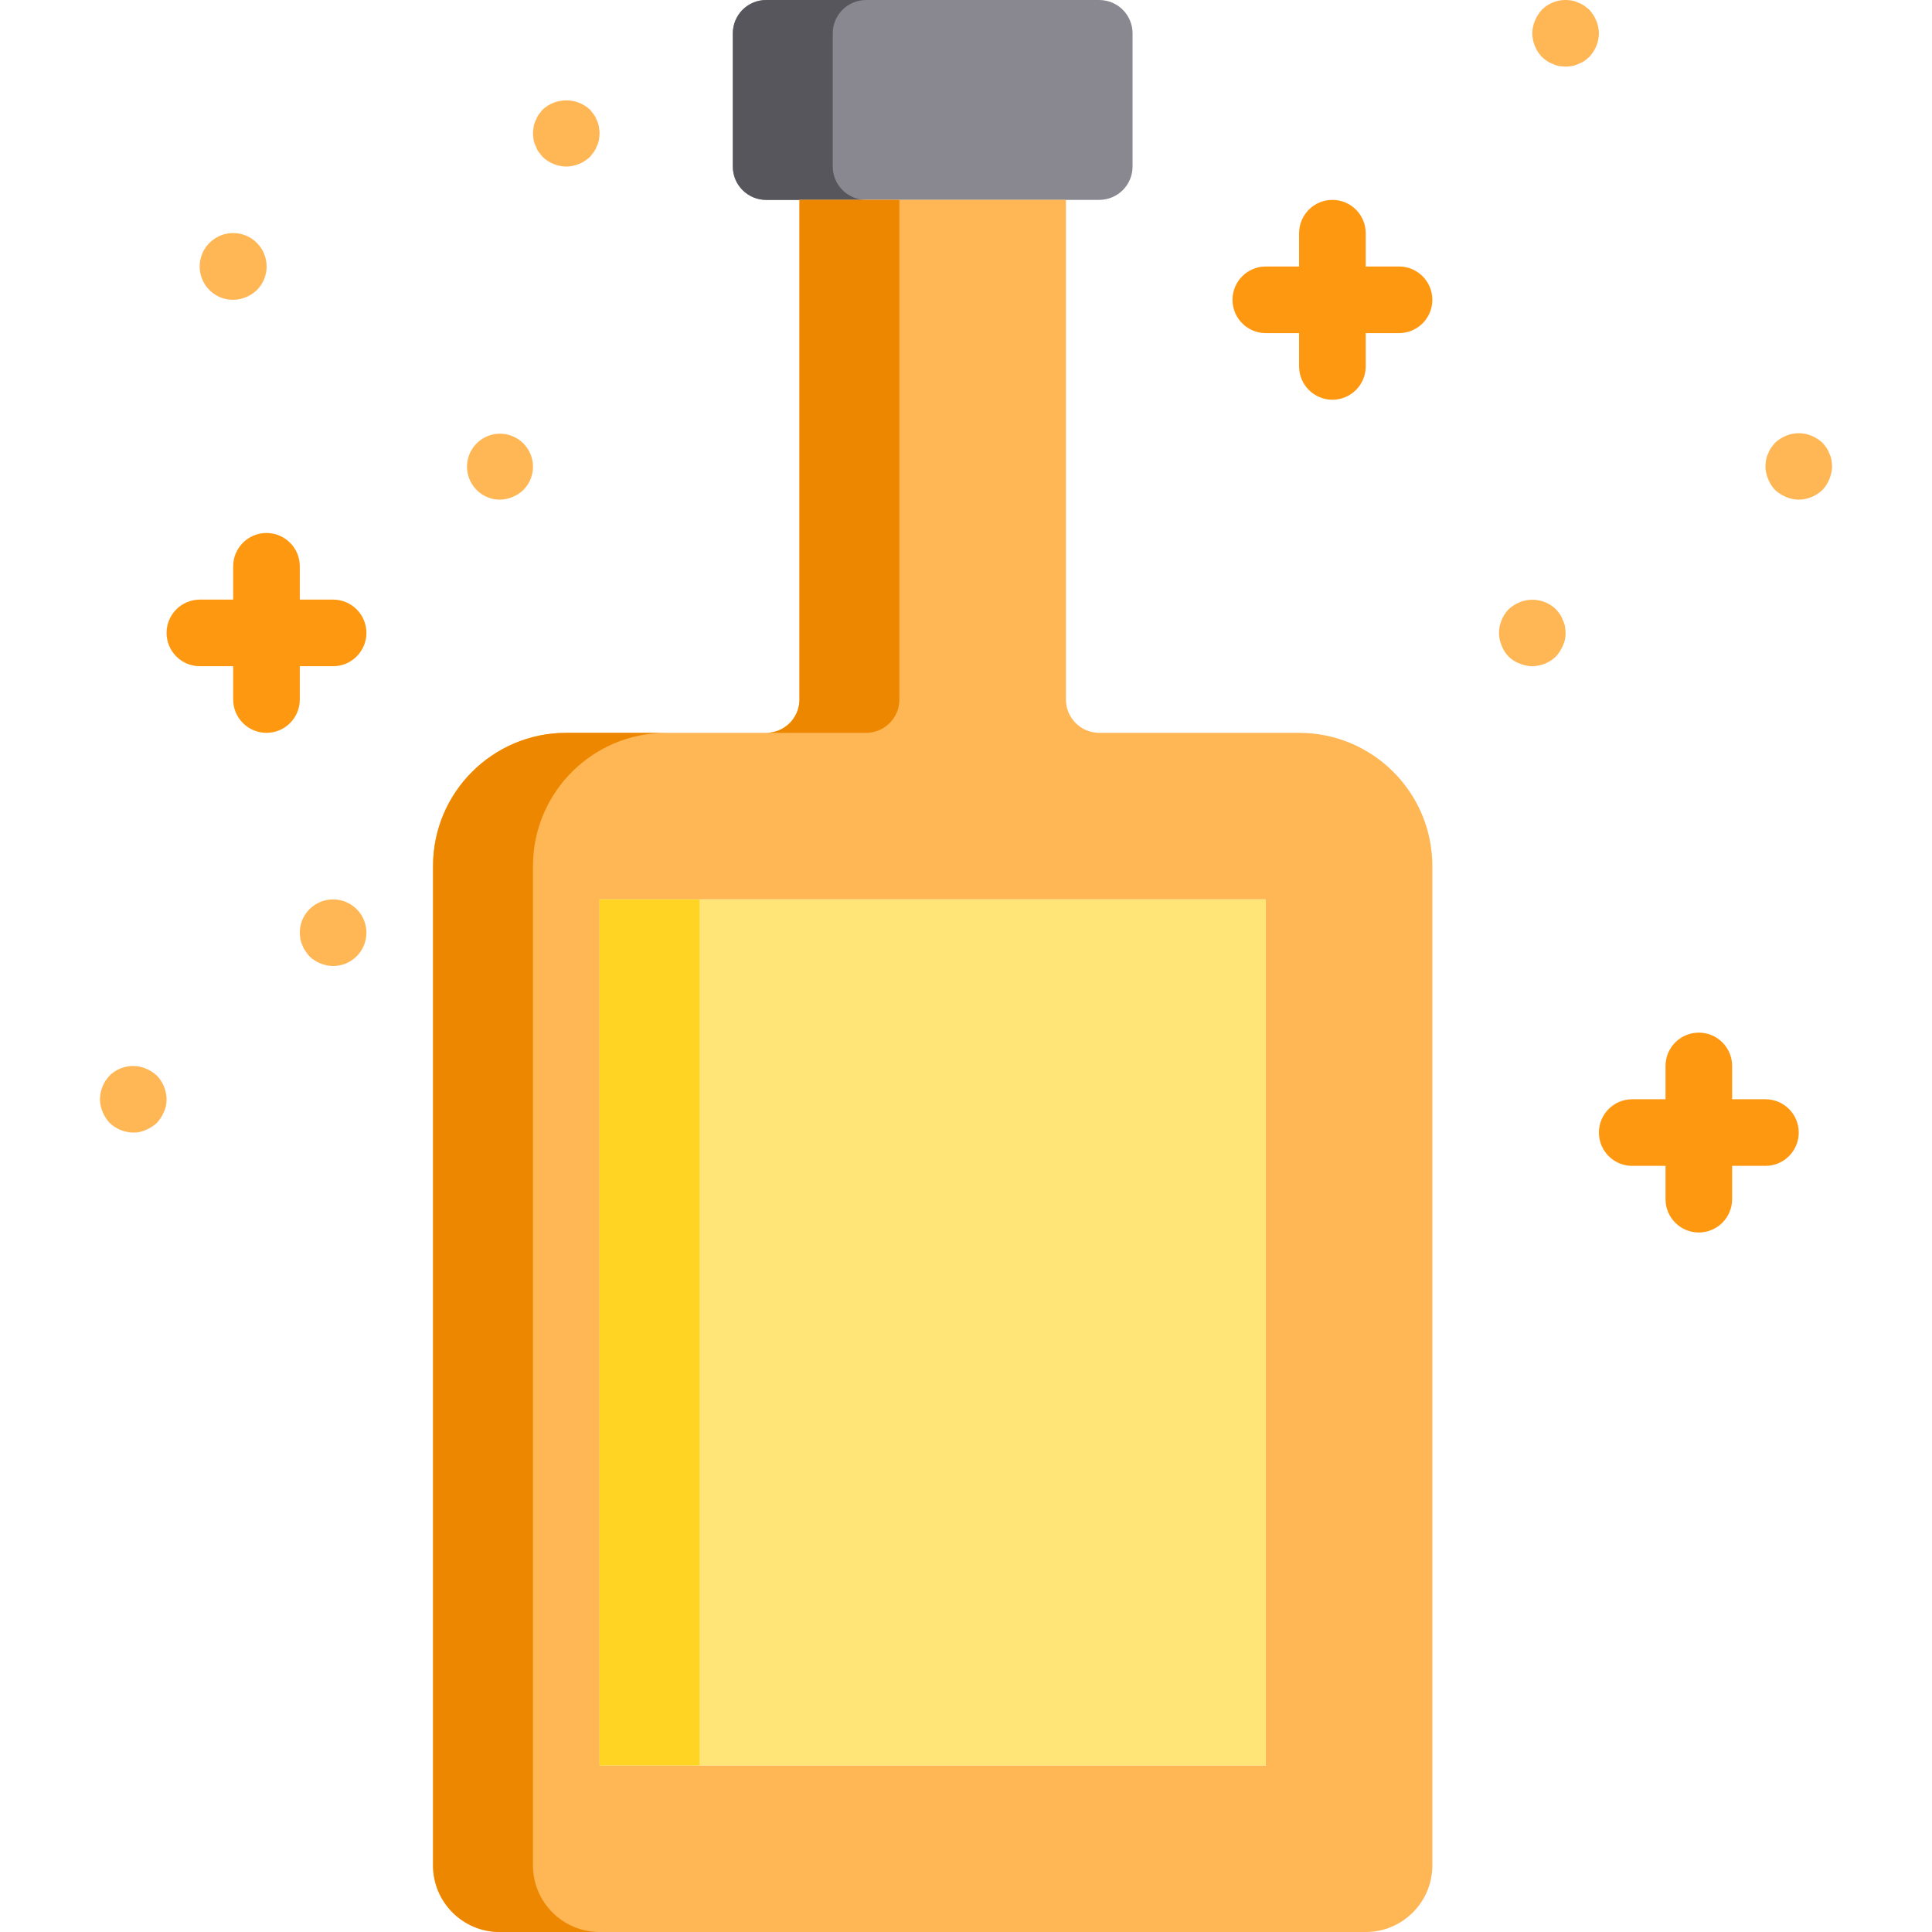<svg height="464pt" viewBox="-24 0 464 464.003" width="464pt" xmlns="http://www.w3.org/2000/svg"><path d="m240 48.004c4.418 0 8-3.582 8-8v-32c0-4.418-3.582-8-8-8h-80c-4.418 0-8 3.582-8 8v32c0 4.418 3.582 8 8 8zm0 0" fill="#898890"/><path d="m176 40.004v-32c0-4.418 3.582-8 8-8h-24c-4.418 0-8 3.582-8 8v32c0 4.418 3.582 8 8 8h24c-4.418 0-8-3.582-8-8zm0 0" fill="#57565c"/><path d="m160 176.004h-48c-17.672 0-32 14.324-32 32v240c0 8.836 7.164 16 16 16h208c8.84 0 16-7.164 16-16v-240c0-17.676-14.324-32-32-32h-48c-4.418 0-8-3.582-8-8v-120h-64v120c0 4.418-3.582 8-8 8zm120 40v208h-160v-208zm0 0" fill="#ffb655"/><path d="m192 168.004v-120h-24v120c0 4.418-3.582 8-8 8h24c4.418 0 8-3.582 8-8zm0 0" fill="#ee8700"/><path d="m104 448.004v-240c0-17.676 14.328-32 32-32h-24c-17.672 0-32 14.324-32 32v240c0 8.836 7.164 16 16 16h24c-8.836 0-16-7.164-16-16zm0 0" fill="#ee8700"/><path d="m120 216.004h160v208h-160zm0 0" fill="#ffe477"/><path d="m120 216.004h24v208h-24zm0 0" fill="#ffd422"/><g fill="#ffb655"><path d="m344 160.004c-1.043-.012-2.078-.23-3.039-.641-2.008-.727-3.594-2.309-4.32-4.32-.41-.961-.625-1.996-.641-3.039.031-2.117.859-4.148 2.32-5.68.777-.707 1.672-1.277 2.641-1.68 2.984-1.219 6.402-.559 8.719 1.68.348.379.668.781.961 1.199.305.445.547.93.723 1.441.23.453.391.938.477 1.438.094.527.148 1.062.16 1.602.027 1.047-.191 2.09-.637 3.039-.406.969-.977 1.863-1.684 2.641-1.531 1.461-3.559 2.289-5.68 2.32zm0 0"/><path d="m408 120.004c-1.043-.012-2.078-.23-3.039-.641-.969-.406-1.863-.973-2.641-1.68-.723-.766-1.293-1.66-1.68-2.641-.41-.961-.625-1.996-.641-3.039.016-.539.07-1.074.16-1.602.09-.5.25-.984.48-1.438.176-.512.418-.996.723-1.441l.957-1.199c.777-.707 1.672-1.277 2.641-1.68 1.949-.801 4.133-.801 6.082 0 .969.402 1.859.973 2.637 1.68.348.379.668.781.961 1.199.305.445.547.93.723 1.441.23.453.391.938.477 1.438.094.527.148 1.062.16 1.602-.012 1.043-.23 2.078-.637 3.039-.387.98-.957 1.875-1.684 2.641-1.531 1.461-3.559 2.289-5.68 2.32zm0 0"/><path d="m96 120.004c-3.77-.039-6.992-2.73-7.699-6.434-.707-3.703 1.293-7.395 4.785-8.82 3.492-1.426 7.504-.191 9.59 2.949 2.09 3.141 1.672 7.316-.996 9.984-1.531 1.461-3.559 2.289-5.68 2.32zm0 0"/><path d="m112 40.004c-2.117-.031-4.145-.859-5.68-2.32l-.957-1.199c-.305-.445-.547-.93-.723-1.441-.23-.453-.391-.938-.48-1.441-.09-.527-.145-1.062-.16-1.598.016-.512.07-1.02.16-1.52.074-.531.238-1.047.48-1.52.176-.512.418-.996.723-1.441l.957-1.199c3.211-2.961 8.152-2.961 11.359 0l.961 1.199c.305.445.547.93.723 1.441.242.473.402.988.477 1.52.094.5.148 1.008.16 1.52-.012.535-.066 1.07-.16 1.598-.086.504-.246.988-.477 1.441-.176.512-.418.996-.723 1.441l-.961 1.199c-1.531 1.461-3.559 2.289-5.68 2.32zm0 0"/><path d="m32 72.004c-3.25.02-6.188-1.93-7.434-4.934-1.246-3-.551-6.457 1.754-8.746 3.137-3.137 8.223-3.137 11.359 0 3.141 3.137 3.141 8.223 0 11.359-1.531 1.461-3.559 2.289-5.68 2.32zm0 0"/><path d="m8 272.004c-2.117-.031-4.145-.859-5.68-2.32-.703-.777-1.273-1.672-1.68-2.641-.41-.961-.625-1.996-.641-3.039.031-2.117.859-4.148 2.32-5.68 2.301-2.27 5.742-2.934 8.723-1.68.969.402 1.859.973 2.637 1.68 1.461 1.531 2.289 3.562 2.32 5.68.027 1.047-.191 2.09-.637 3.039-.406.969-.977 1.863-1.684 2.641-.777.707-1.668 1.273-2.637 1.68-.949.449-1.992.668-3.043.641zm0 0"/><path d="m56 232.004c-2.117-.031-4.145-.859-5.68-2.32-.363-.391-.684-.82-.957-1.281-.32-.406-.562-.867-.723-1.359-.23-.453-.391-.938-.48-1.441-.086-.527-.141-1.062-.16-1.598 0-4.418 3.582-8 8-8s8 3.582 8 8c0 4.418-3.582 8-8 8zm0 0"/><path d="m352 16.004c-.535-.02-1.07-.07-1.598-.16-.504-.086-.988-.25-1.441-.48-.508-.176-.992-.418-1.438-.719-.422-.297-.82-.617-1.203-.961-1.461-1.535-2.289-3.562-2.32-5.68.016-1.047.23-2.078.641-3.039.406-.973.977-1.863 1.68-2.641 1.918-1.891 4.645-2.699 7.281-2.16.5.086.988.246 1.441.48.508.172.992.414 1.438.719l1.199.961c.707.777 1.277 1.668 1.684 2.641.406.961.625 1.992.637 3.039-.031 2.117-.859 4.145-2.32 5.68-.379.344-.777.664-1.199.961-.445.301-.93.543-1.438.719-.453.23-.941.395-1.441.48-.527.094-1.062.145-1.602.16zm0 0"/></g><path d="m312 64.004h-8v-8c0-4.418-3.582-8-8-8s-8 3.582-8 8v8h-8c-4.418 0-8 3.582-8 8 0 4.418 3.582 8 8 8h8v8c0 4.418 3.582 8 8 8s8-3.582 8-8v-8h8c4.418 0 8-3.582 8-8 0-4.418-3.582-8-8-8zm0 0" fill="#ff9811"/><path d="m56 144.004h-8v-8c0-4.418-3.582-8-8-8s-8 3.582-8 8v8h-8c-4.418 0-8 3.582-8 8 0 4.418 3.582 8 8 8h8v8c0 4.418 3.582 8 8 8s8-3.582 8-8v-8h8c4.418 0 8-3.582 8-8 0-4.418-3.582-8-8-8zm0 0" fill="#ff9811"/><path d="m400 264.004h-8v-8c0-4.418-3.582-8-8-8s-8 3.582-8 8v8h-8c-4.418 0-8 3.582-8 8 0 4.418 3.582 8 8 8h8v8c0 4.418 3.582 8 8 8s8-3.582 8-8v-8h8c4.418 0 8-3.582 8-8 0-4.418-3.582-8-8-8zm0 0" fill="#ff9811"/></svg>